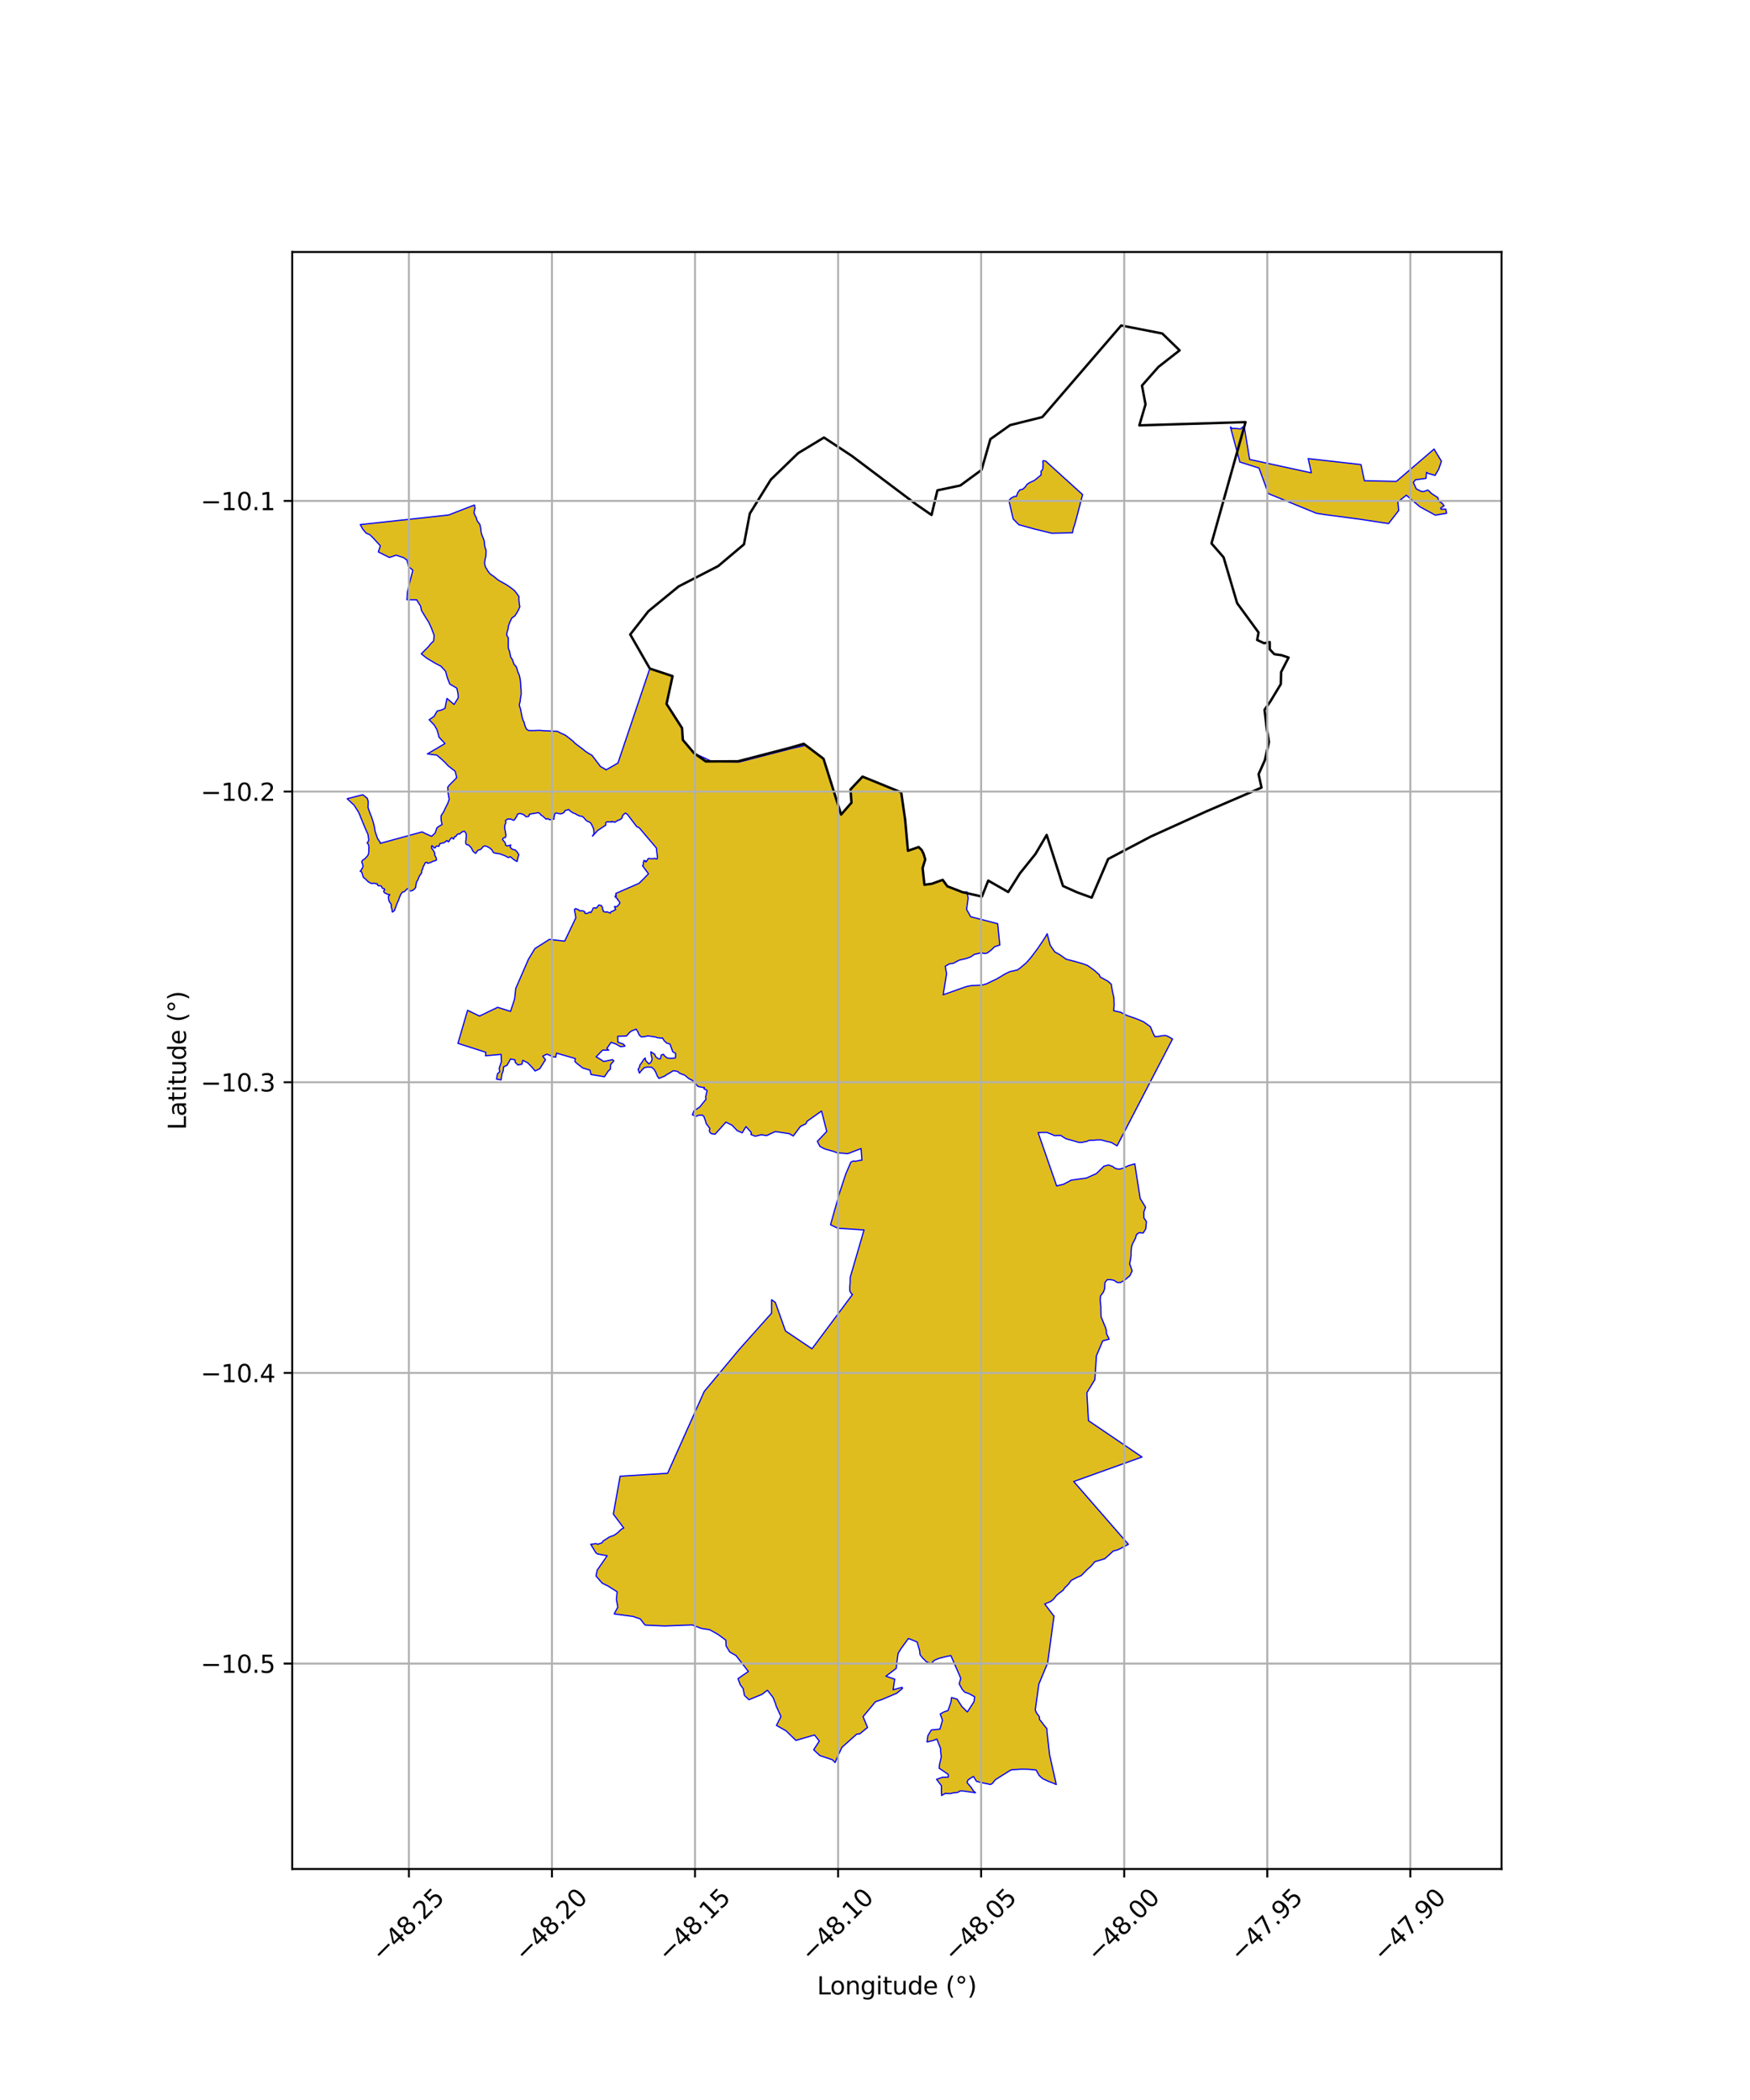 <?xml version="1.0" encoding="utf-8" standalone="no"?>
<!DOCTYPE svg PUBLIC "-//W3C//DTD SVG 1.1//EN"
  "http://www.w3.org/Graphics/SVG/1.1/DTD/svg11.dtd">
<svg xmlns:xlink="http://www.w3.org/1999/xlink" width="720pt" height="864pt" viewBox="0 0 720 864" xmlns="http://www.w3.org/2000/svg" version="1.1">
 <defs>
  <style type="text/css">*{stroke-linejoin: round; stroke-linecap: butt}</style>
 </defs>
 <g id="figure_1">
  <g id="patch_1">
   <path d="M 0 864 
L 720 864 
L 720 0 
L 0 0 
z
" style="fill: #ffffff"/>
  </g>
  <g id="axes_1">
   <g id="patch_2">
    <path d="M 120.221 768.96 
L 617.779 768.96 
L 617.779 103.68 
L 120.221 103.68 
z
" style="fill: #ffffff"/>
   </g>
   <g id="PatchCollection_1">
    <path d="M 399.474 393.662 
L 397.538 394.363 
L 394.677 395.03 
L 392.166 396.365 
L 390.613 396.526 
L 388.913 397.569 
L 389.446 400.645 
L 388.05 409.284 
L 396.393 406.314 
L 397.798 405.856 
L 399.675 405.492 
L 403.961 405.308 
L 405.835 404.789 
L 410.187 402.709 
L 413.57 400.683 
L 415.47 399.751 
L 418.617 399.064 
L 419.687 398.282 
L 422.247 396.134 
L 424.241 393.838 
L 427.02 390.126 
L 429.049 387.116 
L 430.164 385.377 
L 430.843 384.153 
L 432.07 388.879 
L 433.963 391.642 
L 435.839 392.667 
L 438.693 394.657 
L 442.367 395.596 
L 445.418 396.471 
L 447.431 397.217 
L 450.215 399.206 
L 452.238 400.995 
L 452.662 401.964 
L 455.79 403.672 
L 457.205 404.944 
L 457.645 407.651 
L 458.294 410.565 
L 458.392 413.622 
L 458.205 415.848 
L 460.977 416.448 
L 463.687 417.813 
L 467.225 419.03 
L 470.35 420.322 
L 473.274 422.379 
L 474.476 425.218 
L 475.18 426.532 
L 476.838 426.377 
L 477.804 426.16 
L 479.463 426.005 
L 480.712 426.48 
L 482.409 427.481 
L 459.59 471.444 
L 458.414 470.737 
L 457.253 470.061 
L 454.938 469.515 
L 453.07 468.988 
L 451.114 469.006 
L 449.984 469.135 
L 449.206 469.142 
L 447.981 469.201 
L 447.159 469.612 
L 446.03 469.812 
L 445.207 470.033 
L 443.792 469.999 
L 441.446 469.304 
L 438.551 468.502 
L 437.306 467.744 
L 436.476 467.16 
L 434.826 467.175 
L 433.884 467.243 
L 432.759 466.721 
L 430.689 465.911 
L 428.862 465.928 
L 427.113 465.992 
L 434.731 487.927 
L 437.702 487.186 
L 440.752 485.529 
L 446.981 484.675 
L 451.102 482.831 
L 454.21 479.79 
L 456.115 479.294 
L 457.754 479.914 
L 458.825 480.698 
L 460.407 481.049 
L 461.983 480.637 
L 464.342 479.577 
L 466.872 478.825 
L 469.107 493.101 
L 471.314 496.688 
L 470.62 498.637 
L 470.643 501.047 
L 471.668 502.623 
L 471.38 505.606 
L 470.323 507.328 
L 468.681 507.154 
L 467.61 507.898 
L 467.12 509.488 
L 465.942 511.783 
L 465.574 512.928 
L 465.342 515.15 
L 465.354 516.354 
L 465.237 517.434 
L 465.058 518.513 
L 464.756 519.975 
L 465.274 521.302 
L 465.794 522.946 
L 464.803 524.921 
L 462.792 526.629 
L 461.034 527.661 
L 459.709 527.673 
L 458.248 526.736 
L 456.857 526.495 
L 455.532 526.508 
L 454.596 527.658 
L 454.546 529.054 
L 454.431 530.324 
L 454.001 531.533 
L 453.502 532.235 
L 452.755 533.257 
L 452.644 534.97 
L 452.922 537.631 
L 452.948 540.485 
L 453.041 541.859 
L 453.715 543.455 
L 454.283 544.879 
L 454.779 546.024 
L 455.209 547.483 
L 455.219 548.598 
L 455.574 549.396 
L 456.329 550.977 
L 453.695 551.665 
L 451.098 557.827 
L 450.469 567.582 
L 447.168 573.018 
L 447.829 584.508 
L 469.853 599.455 
L 441.761 609.547 
L 464.247 635.374 
L 461.334 636.927 
L 459.766 637.692 
L 458.028 638.125 
L 456.138 639.892 
L 454.493 641.324 
L 452.509 641.926 
L 450.441 642.529 
L 448.965 644.292 
L 447.238 645.807 
L 444.856 648.245 
L 443.039 649.012 
L 440.647 650.284 
L 439.911 651.374 
L 439.09 652.298 
L 438.022 653.308 
L 437.45 654.229 
L 435.885 655.41 
L 434.651 656.422 
L 433.422 658.016 
L 432.187 658.944 
L 429.843 659.931 
L 433.469 664.741 
L 433.661 664.819 
L 431.028 684.197 
L 427.402 692.925 
L 425.943 703.52 
L 426.452 704.764 
L 427.125 705.631 
L 427.645 706.398 
L 427.654 707.374 
L 428.534 708.446 
L 429.675 709.977 
L 430.71 711.201 
L 430.776 712.743 
L 430.952 714.195 
L 431.843 722.034 
L 434.586 734.201 
L 433.058 733.53 
L 431.244 732.84 
L 428.963 731.767 
L 427.521 730.45 
L 426.271 728.223 
L 422.895 727.907 
L 419.933 727.888 
L 416.227 728.135 
L 415.453 728.492 
L 409.521 732.222 
L 408.235 733.804 
L 407.545 734.188 
L 404.127 733.494 
L 401.746 732.872 
L 401.308 732.172 
L 400.541 730.896 
L 399.586 731.421 
L 398.287 732.296 
L 397.852 733.357 
L 399.54 735.345 
L 400.409 736.719 
L 401.363 737.601 
L 396.237 736.854 
L 394.961 736.851 
L 394.039 737.455 
L 392.266 737.624 
L 391.004 737.94 
L 388.879 737.868 
L 387.4 738.72 
L 387.308 737.186 
L 387.328 734.675 
L 385.327 732.071 
L 387.732 731.212 
L 390.149 731.153 
L 390.137 730.03 
L 386.374 727.487 
L 386.57 725.902 
L 387.269 722.833 
L 386.962 720.214 
L 387.014 719.477 
L 385.45 715.488 
L 383.869 716.123 
L 381.396 716.713 
L 381.749 714.129 
L 383.161 711.757 
L 386.726 711.411 
L 387.765 707.742 
L 386.839 705.168 
L 388.524 704.273 
L 390.05 703.755 
L 391.212 700.423 
L 391.505 698.404 
L 393.781 699.091 
L 395.717 702.09 
L 398 704.362 
L 400.707 700.159 
L 401.019 698.109 
L 398.626 696.792 
L 396.892 696.195 
L 395.847 694.998 
L 394.633 692.776 
L 395.301 690.515 
L 391.231 681.155 
L 389.224 681.569 
L 386.292 682.302 
L 384.439 683.083 
L 382.952 684.598 
L 381.086 683.621 
L 379.535 682.083 
L 378.539 680.784 
L 378.347 679.044 
L 377.326 675.56 
L 373.745 674.113 
L 370.678 678.338 
L 369.493 680.277 
L 368.897 684.719 
L 368.753 686.398 
L 364.492 689.622 
L 368.094 690.856 
L 367.457 695.225 
L 371.175 694.207 
L 371.276 694.698 
L 368.946 696.651 
L 362.726 699.29 
L 360.197 700.13 
L 355.081 706.283 
L 356.943 710.736 
L 353.72 713.356 
L 352.486 713.472 
L 346.417 718.877 
L 344.733 722.412 
L 343.589 725.163 
L 342.504 724.025 
L 337.33 722.298 
L 334.769 719.912 
L 337.085 716.336 
L 335.119 713.818 
L 327.465 716.046 
L 323.42 712.127 
L 319.446 709.876 
L 321.318 706.213 
L 319.298 701.838 
L 319.113 701.003 
L 318.03 698.353 
L 315.734 695.408 
L 313.535 697.09 
L 308.135 699.32 
L 306.298 697.562 
L 305.73 694.686 
L 304.594 693.191 
L 303.633 690.638 
L 307.915 687.692 
L 302.782 681.112 
L 300.284 679.723 
L 298.732 677.193 
L 298.642 674.81 
L 295.332 672.39 
L 291.951 670.51 
L 288.637 670.004 
L 284.761 668.542 
L 273.458 668.97 
L 265.5 668.616 
L 265.055 668.185 
L 263.399 666.046 
L 260.366 665.036 
L 252.675 664.017 
L 254.187 661.233 
L 253.61 658.092 
L 253.911 654.903 
L 250.048 652.468 
L 247.797 651.393 
L 245.206 648.409 
L 245.724 645.98 
L 249.811 640.083 
L 245.927 639.363 
L 245.217 638.947 
L 243.064 635.378 
L 245.142 635.087 
L 246.04 635.329 
L 247.727 634.714 
L 248.118 634.01 
L 249.356 633.249 
L 250.741 632.337 
L 252.626 631.67 
L 253.962 630.759 
L 255.658 629.143 
L 256.641 628.68 
L 252.351 622.931 
L 255.137 607.371 
L 258.002 607.189 
L 274.67 606.159 
L 276.278 602.563 
L 289.725 572.511 
L 304.254 555.058 
L 317.462 540.253 
L 317.468 534.744 
L 318.979 535.83 
L 323.174 547.599 
L 323.231 547.636 
L 334.075 554.941 
L 347.744 536.611 
L 350.745 532.587 
L 350.379 532.36 
L 349.627 531.156 
L 349.611 529.386 
L 349.782 527.801 
L 349.773 526.869 
L 349.814 525.502 
L 355.482 506.043 
L 344.649 505.319 
L 341.703 503.907 
L 345.404 490.797 
L 347.953 483.067 
L 349.633 479.141 
L 350.149 478.051 
L 351.226 477.649 
L 351.971 477.767 
L 352.961 477.562 
L 353.756 477.377 
L 354.636 477.329 
L 354.254 472.552 
L 348.834 474.646 
L 344.456 474.315 
L 342.919 473.713 
L 339.958 472.902 
L 338.811 472.465 
L 337.319 471.618 
L 336.291 469.579 
L 340.143 465.53 
L 338.012 457.11 
L 333.187 460.522 
L 332.08 461.294 
L 331.542 462.371 
L 329.319 463.445 
L 326.379 467.364 
L 324.71 466.43 
L 318.987 465.556 
L 315.403 467.201 
L 313.198 466.868 
L 310.726 467.473 
L 308.989 466.764 
L 309.116 465.962 
L 306.923 463.512 
L 305.347 466.078 
L 303.292 465.156 
L 301.232 462.982 
L 298.674 461.675 
L 294.213 466.641 
L 292.813 466.467 
L 292.193 466.06 
L 291.815 465.155 
L 292.054 464.285 
L 291.431 463.465 
L 290.516 462.235 
L 290.344 461.452 
L 289.881 460.134 
L 289.628 459.393 
L 288.924 458.78 
L 287.322 458.877 
L 286.545 459.297 
L 285.845 459.097 
L 284.869 458.663 
L 285.503 457.029 
L 287.845 455.502 
L 290.455 452.282 
L 290.309 451.275 
L 290.487 450.538 
L 290.923 448.63 
L 289.635 447.954 
L 289.818 447.46 
L 289.066 447.386 
L 287.214 447.013 
L 286.564 446.324 
L 284.609 444.328 
L 283.514 443.848 
L 281.731 442.365 
L 280.529 441.937 
L 279.385 441.425 
L 279.065 440.974 
L 278.048 440.626 
L 276.916 440.543 
L 275.886 441.243 
L 274.644 441.932 
L 273.416 442.761 
L 272.022 443.319 
L 271.112 443.695 
L 270.438 442.709 
L 269.799 441.151 
L 269.187 440.06 
L 268.12 439.096 
L 266.404 438.999 
L 265.146 439.238 
L 263.983 440.374 
L 263.076 441.522 
L 262.526 439.929 
L 263.105 439.055 
L 263.212 438.297 
L 264.36 436.693 
L 264.853 435.798 
L 265.464 435.298 
L 265.631 436.288 
L 266.402 437.177 
L 266.947 437.7 
L 267.616 437.243 
L 267.897 436.918 
L 268.321 435.682 
L 267.968 434.421 
L 267.778 432.749 
L 269.323 433.74 
L 269.777 434.773 
L 270.866 435.616 
L 271.705 435.638 
L 272.091 434.047 
L 272.945 433.755 
L 273.441 434.474 
L 274.574 435.31 
L 276.185 435.443 
L 277.837 435.259 
L 277.996 434.474 
L 277.952 433.375 
L 276.777 432.698 
L 275.676 429.581 
L 274.27 429.147 
L 273.247 428.158 
L 272.554 427.028 
L 271.931 427.112 
L 270.51 426.942 
L 269.699 426.664 
L 266.519 426.184 
L 265.182 426.526 
L 263.869 426.628 
L 262.984 425.803 
L 262.354 424.383 
L 261.739 423.43 
L 259.914 424.124 
L 259.105 424.701 
L 258.254 425.687 
L 257.642 426.283 
L 256.489 426.29 
L 254.146 426.371 
L 254.219 428.762 
L 256.509 429.582 
L 257.141 430.4 
L 255.349 430.655 
L 253.429 429.569 
L 251.415 428.838 
L 249.679 431.361 
L 250.431 432.075 
L 247.923 432.063 
L 245.271 434.777 
L 248.415 436.73 
L 251.997 435.961 
L 252.539 436.477 
L 251.24 438.024 
L 251.09 439.957 
L 250.332 440.566 
L 248.669 443.019 
L 246.769 442.67 
L 243.161 442.097 
L 242.721 440.295 
L 239.75 439.408 
L 237.202 437.405 
L 236.521 436.717 
L 236.698 435.528 
L 228.965 433.286 
L 228.637 434.944 
L 227.593 434.798 
L 226.381 434.268 
L 224.996 433.708 
L 223.298 434.54 
L 224.43 436.006 
L 223.471 437.478 
L 222.089 439.699 
L 220.164 440.63 
L 218.935 439.172 
L 217.162 437.317 
L 215.071 436.216 
L 214.758 437.827 
L 213.099 438.167 
L 211.988 437.092 
L 211.875 436.05 
L 210.06 435.704 
L 208.596 438.308 
L 207.233 438.905 
L 207.043 440.491 
L 206.472 442.092 
L 206.159 444.294 
L 204.267 443.978 
L 204.717 441.672 
L 205.572 441.045 
L 205.396 439.464 
L 206.294 436.75 
L 206.173 433.794 
L 199.757 434.377 
L 199.849 432.927 
L 188.406 429.262 
L 192.379 415.667 
L 197.286 418.04 
L 204.74 414.444 
L 210.046 416.11 
L 211.733 410.979 
L 212.187 406.683 
L 217.433 394.63 
L 220.079 390.272 
L 226.052 386.493 
L 232.336 387.216 
L 236.914 377.599 
L 236.338 374.166 
L 236.744 373.897 
L 236.971 373.821 
L 237.19 374.011 
L 237.547 374.173 
L 237.916 374.181 
L 238.098 374.423 
L 238.584 374.793 
L 239.058 374.695 
L 239.51 374.738 
L 239.93 374.774 
L 240.256 374.945 
L 240.577 375.114 
L 240.587 375.232 
L 240.626 375.743 
L 241.127 375.776 
L 241.642 375.803 
L 242.088 375.517 
L 242.372 375.354 
L 242.735 375.267 
L 243.052 375.5 
L 243.292 375.147 
L 243.508 374.751 
L 243.778 374.334 
L 243.89 373.901 
L 244.064 373.619 
L 244.402 373.502 
L 244.735 373.455 
L 245.08 373.675 
L 245.56 373.419 
L 245.837 373.043 
L 246.072 372.757 
L 246.243 372.484 
L 246.469 372.338 
L 246.648 372.4 
L 247.023 372.547 
L 247.32 372.486 
L 247.452 372.627 
L 247.676 373.035 
L 247.888 373.369 
L 247.856 373.779 
L 248.034 374.224 
L 248.195 374.567 
L 248.141 374.849 
L 248.429 375.047 
L 248.913 375.22 
L 249.295 375.243 
L 249.715 375.124 
L 249.951 375.198 
L 250.272 375.384 
L 250.704 375.509 
L 251.13 375.691 
L 251.325 375.178 
L 251.481 375.03 
L 251.951 374.972 
L 252.357 374.739 
L 252.731 374.503 
L 253.33 374.221 
L 253.082 373.738 
L 253.079 373.255 
L 252.76 373.111 
L 252.813 373.018 
L 253.1 372.998 
L 253.535 373.063 
L 253.939 372.96 
L 254.264 372.53 
L 254.492 372.307 
L 254.76 371.935 
L 255.024 371.485 
L 254.996 371.238 
L 254.638 370.797 
L 254.338 370.403 
L 254.093 370.146 
L 254.149 369.889 
L 253.83 369.64 
L 253.471 369.382 
L 253.247 369.072 
L 252.992 368.786 
L 252.994 368.778 
L 253.62 368.71 
L 253.284 368.18 
L 253.493 367.911 
L 253.38 367.577 
L 262.936 363.411 
L 264.648 361.719 
L 266.808 359.5 
L 264.335 356.152 
L 264.454 356.102 
L 264.563 356.056 
L 264.662 355.635 
L 264.69 355.177 
L 264.702 354.726 
L 264.898 354.379 
L 264.869 354.01 
L 264.947 353.992 
L 265.363 354.29 
L 265.559 354.163 
L 265.658 354.21 
L 265.667 354.654 
L 265.94 354.416 
L 266.204 354.028 
L 266.465 353.665 
L 266.631 353.25 
L 267.001 353.194 
L 267.479 353.26 
L 267.98 353.248 
L 268.428 353.277 
L 268.871 353.295 
L 269.308 353.124 
L 269.551 353.158 
L 269.989 353.449 
L 270.302 353.406 
L 270.404 353.125 
L 270.514 352.876 
L 270.488 352.67 
L 270.268 350.914 
L 270.179 350.037 
L 270.062 348.903 
L 262.937 340.509 
L 262.005 340.155 
L 258.138 335.066 
L 257.34 334.521 
L 257.148 334.66 
L 256.964 334.81 
L 256.612 335.053 
L 256.387 335.363 
L 256.161 335.608 
L 255.956 336.034 
L 255.966 336.4 
L 255.712 336.75 
L 255.373 337.036 
L 255.103 337.122 
L 254.976 337.302 
L 254.878 337.357 
L 254.566 337.446 
L 254.349 337.401 
L 254.095 337.589 
L 253.712 337.833 
L 253.326 338.082 
L 252.942 338.336 
L 252.543 338.126 
L 252.213 338.209 
L 251.901 337.95 
L 251.671 337.998 
L 251.641 338.151 
L 251.489 338.265 
L 251.217 338.118 
L 250.83 338.153 
L 250.417 338.202 
L 249.978 338.092 
L 249.475 338.228 
L 249.243 338.508 
L 249.222 338.99 
L 249.237 339.479 
L 245.928 341.684 
L 243.822 343.962 
L 243.751 344.002 
L 244.352 343.057 
L 244.351 342.17 
L 244.271 341.248 
L 243.969 340.394 
L 243.561 339.552 
L 243.135 338.726 
L 242.457 338.182 
L 241.668 337.915 
L 240.926 337.323 
L 240.384 336.589 
L 239.684 335.967 
L 238.943 335.793 
L 238.037 335.562 
L 237.277 335.142 
L 236.539 334.733 
L 235.784 334.48 
L 235.064 333.991 
L 234.475 333.587 
L 233.996 333.045 
L 232.892 333.394 
L 232.424 333.519 
L 232.113 334.235 
L 231.418 334.64 
L 230.576 334.882 
L 229.607 334.666 
L 228.745 334.463 
L 228.156 334.952 
L 228.154 335.359 
L 227.955 335.993 
L 227.933 336.99 
L 226.996 337.118 
L 226.159 337.273 
L 225.366 336.805 
L 224.695 337.028 
L 223.943 336.362 
L 223.258 335.746 
L 222.471 335.234 
L 222.148 334.711 
L 221.489 334.376 
L 217.876 334.972 
L 217.75 335.384 
L 217.476 335.915 
L 216.402 336.041 
L 215.818 335.446 
L 214.999 334.977 
L 213.953 334.694 
L 212.986 334.927 
L 212.542 335.952 
L 212.046 336.689 
L 211.528 337.454 
L 211.049 337.421 
L 210.239 337.003 
L 208.881 336.944 
L 207.976 337.623 
L 208.137 338.414 
L 207.707 339.54 
L 207.616 340.681 
L 207.841 341.724 
L 208.011 342.783 
L 208.172 343.544 
L 207.983 344.507 
L 207.078 344.763 
L 206.753 345.409 
L 207.791 346.663 
L 208.078 347.759 
L 208.78 348.073 
L 210.138 347.623 
L 209.885 348.607 
L 210.768 349.398 
L 211.757 349.647 
L 211.966 349.704 
L 212.82 350.573 
L 213.466 351.658 
L 213.006 353.079 
L 212.752 354.439 
L 211.855 353.996 
L 210.827 353.19 
L 209.989 352.471 
L 209.139 352.83 
L 207.954 352.177 
L 206.791 351.718 
L 205.406 351.243 
L 204.059 351.078 
L 203.039 350.801 
L 202.24 349.489 
L 201.374 348.81 
L 200.495 348.326 
L 199.47 348.013 
L 198.773 348.316 
L 198.31 348.908 
L 197.652 349.561 
L 196.842 349.696 
L 196.17 350.368 
L 195.772 351.08 
L 195.304 350.834 
L 194.636 350.267 
L 194.281 349.576 
L 193.847 348.76 
L 193.201 348.074 
L 192.727 347.656 
L 191.977 347.502 
L 191.617 347.038 
L 191.613 346.157 
L 191.734 345.291 
L 191.798 344.394 
L 191.878 343.558 
L 191.642 342.725 
L 191.049 341.952 
L 190.247 342.195 
L 189.661 342.614 
L 189.058 343.176 
L 188.561 343.061 
L 187.985 343.427 
L 187.61 344.106 
L 187.006 344.245 
L 186.615 345.248 
L 185.924 344.646 
L 185.614 344.816 
L 185.125 345.463 
L 184.683 346.2 
L 184.466 346.376 
L 183.895 345.803 
L 183.297 346.301 
L 182.684 346.727 
L 181.876 346.909 
L 180.998 347.098 
L 180.676 347.886 
L 180.624 348.196 
L 179.794 348.075 
L 179.274 348.336 
L 179.046 348.846 
L 178.556 348.849 
L 178.155 348.279 
L 177.681 347.944 
L 177.545 348.314 
L 177.561 348.992 
L 177.94 349.419 
L 178.347 349.992 
L 178.583 350.453 
L 178.894 351.035 
L 178.763 351.499 
L 178.879 351.796 
L 179.156 352.339 
L 179.472 353.021 
L 179.601 353.774 
L 179.149 354.114 
L 178.655 354.2 
L 178 354.412 
L 177.355 354.775 
L 176.64 355.001 
L 175.983 355.222 
L 175.632 354.748 
L 174.966 354.951 
L 174.798 355.2 
L 174.486 356.009 
L 174.073 356.605 
L 174.037 356.968 
L 173.881 357.641 
L 173.545 357.967 
L 173.494 358.966 
L 173.137 359.646 
L 172.932 359.878 
L 172.53 360.49 
L 172.192 361.283 
L 171.938 362.013 
L 171.669 362.407 
L 171.495 362.574 
L 171.326 363.081 
L 171.285 363.118 
L 171.213 363.772 
L 171.069 364.388 
L 171.056 364.856 
L 170.874 365.358 
L 170.451 365.797 
L 169.981 366.219 
L 169.341 366.494 
L 168.896 366.566 
L 168.381 366.379 
L 168.16 366.07 
L 168.062 365.673 
L 167.652 365.6 
L 167.256 366.008 
L 166.734 366.466 
L 166.392 366.838 
L 165.939 366.971 
L 165.613 367.035 
L 164.95 367.872 
L 164.591 368.66 
L 164.278 369.441 
L 164.044 370.152 
L 163.72 370.94 
L 163.572 371.2 
L 163.443 371.546 
L 163.248 371.905 
L 162.977 372.761 
L 162.692 373.496 
L 162.413 374.204 
L 162.312 374.579 
L 161.853 374.978 
L 161.53 375.222 
L 161.393 375.2 
L 161.322 374.624 
L 161.302 374.217 
L 161.016 373.432 
L 160.971 372.745 
L 160.916 371.964 
L 160.542 371.484 
L 160.01 370.607 
L 159.943 370.027 
L 159.828 369.486 
L 159.843 368.731 
L 160.212 368.394 
L 160.342 368.059 
L 159.636 367.984 
L 159.055 367.742 
L 158.486 367.46 
L 158.091 367.244 
L 157.83 366.557 
L 158.306 366.102 
L 158.063 365.594 
L 157.537 365.567 
L 157.206 365.252 
L 156.949 364.615 
L 156.44 364.417 
L 155.613 364.439 
L 155.344 364.1 
L 155.169 363.547 
L 154.629 363.652 
L 154.509 363.527 
L 153.871 363.351 
L 153.179 363.519 
L 152.363 363.293 
L 151.472 362.759 
L 150.861 362.129 
L 150.321 361.581 
L 149.773 361.217 
L 149.319 360.567 
L 149.194 359.863 
L 148.917 359.197 
L 148.701 358.607 
L 148.16 358.442 
L 148.764 357.824 
L 148.891 357.331 
L 149.142 357.121 
L 149.328 356.602 
L 149.329 356.244 
L 149.204 355.49 
L 148.834 354.742 
L 149.082 354.011 
L 149.828 353.494 
L 150.338 353.123 
L 150.707 352.659 
L 151.161 352.219 
L 151.485 351.659 
L 151.673 351.002 
L 151.708 350.576 
L 151.754 349.955 
L 151.72 349.128 
L 151.812 348.516 
L 151.663 347.952 
L 151.583 347.396 
L 151.342 347.111 
L 151.034 346.817 
L 151.409 346.337 
L 151.629 345.882 
L 151.72 345.628 
L 151.43 343.42 
L 149.969 340.077 
L 148.59 336.724 
L 148.125 335.539 
L 147.54 334.183 
L 145.73 331.326 
L 142.837 328.617 
L 149.285 326.968 
L 151.069 328.421 
L 151.484 329.67 
L 151.419 332.275 
L 152.303 334.775 
L 152.841 336.071 
L 153.539 338.197 
L 154.045 340.293 
L 154.336 342.093 
L 155.338 344.972 
L 156.35 346.506 
L 156.424 346.978 
L 173.682 342.266 
L 175.283 343.08 
L 177.573 344.095 
L 179.026 342.741 
L 179.734 340.63 
L 180.469 340.05 
L 181.893 339.222 
L 181.491 337.47 
L 181.493 335.574 
L 182.517 334.034 
L 183.42 332.075 
L 184.235 330.498 
L 184.809 328.884 
L 184.338 326.146 
L 184.192 323.926 
L 184.767 323.126 
L 187.908 319.946 
L 187.283 317.331 
L 184.468 315.16 
L 183.112 313.707 
L 181.779 312.444 
L 179.729 310.695 
L 175.823 310.197 
L 183.084 305.923 
L 180.583 303.25 
L 180.368 302.243 
L 179.74 300.117 
L 178.706 298.341 
L 176.566 296.11 
L 178.607 294.739 
L 179.861 292.534 
L 181.818 292.056 
L 183.13 291.351 
L 183.335 290.069 
L 183.904 287.36 
L 186.821 289.839 
L 188.529 287.085 
L 188.428 285.381 
L 187.958 283.143 
L 185.072 281.455 
L 184.07 278.908 
L 183.306 276.138 
L 181.396 274.092 
L 179.081 272.893 
L 175.562 270.785 
L 173.329 269.011 
L 176.024 266.309 
L 177.424 264.632 
L 178.384 263.767 
L 178.622 261.465 
L 177.456 258.319 
L 176.403 256.019 
L 175.253 254.229 
L 173.401 251.14 
L 173.051 249.384 
L 171.406 246.776 
L 167.422 246.742 
L 167.621 243.527 
L 167.999 241.934 
L 169.85 234.6 
L 168.1 233.12 
L 167.416 230.408 
L 165.976 229.408 
L 162.984 228.419 
L 160.224 229.361 
L 155.652 227.082 
L 156.486 224.574 
L 153.533 221.335 
L 152.159 219.994 
L 150.673 219.369 
L 149.325 217.808 
L 148.226 215.837 
L 184.559 211.888 
L 195.183 207.769 
L 195.351 208.652 
L 195.473 209.153 
L 195.213 209.715 
L 195.102 210.454 
L 195.019 211.045 
L 195.618 212.486 
L 195.944 212.837 
L 196.158 213.838 
L 196.517 214.558 
L 197.407 215.73 
L 197.772 217.203 
L 197.899 218.352 
L 197.964 219.03 
L 198.386 220.443 
L 198.775 221.295 
L 199.232 222.641 
L 199.331 223.909 
L 199.516 224.999 
L 199.999 226.529 
L 199.955 228.241 
L 199.787 229.275 
L 199.532 230.31 
L 199.369 231.816 
L 199.736 233.283 
L 200.778 235.015 
L 201.639 236.129 
L 203.055 237.09 
L 204.651 238.404 
L 205.625 239.045 
L 207.541 240.091 
L 208.75 240.818 
L 210.261 241.884 
L 211.708 243.023 
L 212.895 244.547 
L 213.519 245.486 
L 213.501 246.843 
L 213.674 248.554 
L 213.892 249.603 
L 213.414 250.728 
L 212.894 251.735 
L 211.893 253.313 
L 210.536 254.345 
L 209.731 256.038 
L 209.198 257.534 
L 209.014 258.83 
L 208.634 260.049 
L 208.489 261.385 
L 209.123 262.438 
L 209.131 263.683 
L 209.105 265.174 
L 209.113 266.155 
L 209.237 267.017 
L 209.596 267.838 
L 209.92 269.326 
L 210.084 270.226 
L 210.875 271.514 
L 211.156 272.375 
L 211.555 273.431 
L 212.342 274.208 
L 212.702 275.186 
L 213.066 276.504 
L 213.622 277.676 
L 213.946 279.046 
L 214.153 280.496 
L 214.291 282.966 
L 214.384 283.769 
L 214.439 285.613 
L 214.141 287.263 
L 213.997 288.637 
L 213.619 290.092 
L 214.18 291.813 
L 214.466 293.341 
L 214.752 294.79 
L 215.194 296.355 
L 215.63 297.136 
L 215.878 298.257 
L 216.556 299.938 
L 217.458 300.558 
L 219.137 300.583 
L 220.58 300.531 
L 221.867 300.48 
L 224.015 300.658 
L 225.888 300.72 
L 227.528 300.823 
L 229.245 300.848 
L 230.539 301.543 
L 232.654 302.505 
L 235.876 305.027 
L 236.388 305.65 
L 238.032 306.902 
L 239.532 308.031 
L 241.032 309.231 
L 242.602 310.216 
L 243.54 310.739 
L 247.07 315.377 
L 249.253 316.609 
L 249.332 316.773 
L 254.243 313.928 
L 267.343 275.066 
L 276.707 278.178 
L 274.234 289.607 
L 280.616 299.554 
L 280.936 304.408 
L 285.566 309.881 
L 292.967 313.319 
L 304.169 313.515 
L 325.657 307.968 
L 331.633 306.608 
L 338.821 312.181 
L 340.781 318.386 
L 346.064 335.131 
L 350.323 330.238 
L 349.92 324.799 
L 354.87 319.519 
L 370.78 326.004 
L 372.396 337.196 
L 373.563 350.042 
L 377.965 348.497 
L 379.231 349.758 
L 379.972 351.267 
L 380.679 353.594 
L 379.585 357.132 
L 380.341 364.005 
L 383.378 363.608 
L 387.857 362.003 
L 389.76 364.645 
L 395.975 367.056 
L 397.843 366.972 
L 398.32 369.482 
L 397.688 374.142 
L 399.361 377.164 
L 410.463 380.034 
L 411.353 388.807 
L 409.196 389.521 
L 407.849 390.851 
L 406.112 392.136 
L 405.045 392.293 
L 403.683 392.012 
L 400.824 392.673 
L 399.474 393.662 
" clip-path="url(#p0912825378)" style="fill: #e0bd1f; stroke: #0000ff; stroke-width: 0.5"/>
    <path d="M 429.023 189.512 
L 430.173 189.686 
L 445.41 203.493 
L 443.195 212.028 
L 442.162 215.816 
L 441.616 217.368 
L 441.255 219.209 
L 432.733 219.394 
L 425.651 217.672 
L 419.166 215.867 
L 416.851 213.51 
L 415.078 205.897 
L 415.958 204.982 
L 416.801 204.516 
L 417.201 204.287 
L 418.159 204.225 
L 418.784 202.584 
L 419.634 201.523 
L 420.737 201.321 
L 421.765 200.402 
L 422.5 199.328 
L 423.529 198.613 
L 425.58 197.646 
L 426.854 196.632 
L 427.967 195.712 
L 428.323 195.432 
L 428.355 194.688 
L 428.309 193.876 
L 428.878 193.348 
L 429.065 192.567 
L 429.148 190.921 
L 429.023 189.512 
" clip-path="url(#p0912825378)" style="fill: #e0bd1f; stroke: #0000ff; stroke-width: 0.5"/>
    <path d="M 506.31 175.66 
L 507.02 176.31 
L 508.013 176.244 
L 508.934 176.323 
L 510.453 176.465 
L 511.261 175.702 
L 511.998 176.101 
L 514.135 189.028 
L 539.521 194.539 
L 538.244 188.686 
L 559.949 191.142 
L 561.346 197.768 
L 574.415 198.071 
L 574.662 197.936 
L 590.018 184.758 
L 593.04 189.769 
L 591.936 193.003 
L 590.42 195.589 
L 587.646 194.795 
L 586.904 194.335 
L 586.702 196.817 
L 582.341 197.396 
L 581.509 198.486 
L 582.679 201.14 
L 584.598 202.104 
L 585.706 202.255 
L 587.493 201.606 
L 588.897 202.994 
L 591.569 204.73 
L 591.964 206.263 
L 593.274 206.985 
L 594.157 208.118 
L 592.746 209.021 
L 592.908 209.511 
L 594.836 209.475 
L 595.163 211.183 
L 590.534 211.959 
L 584.182 208.496 
L 578.596 203.747 
L 575.145 206.496 
L 575.45 210.057 
L 571.279 215.422 
L 559.515 213.627 
L 545.048 211.723 
L 541.607 211.176 
L 521.825 203.078 
L 518.001 192.568 
L 515.112 191.662 
L 510.11 190.09 
L 506.229 175.672 
L 506.31 175.66 
" clip-path="url(#p0912825378)" style="fill: #e0bd1f; stroke: #0000ff; stroke-width: 0.5"/>
   </g>
   <g id="PatchCollection_2">
    <path d="M 267.343 275.066 
L 259.295 261.043 
L 266.752 251.491 
L 279.229 241.263 
L 295.492 232.898 
L 306.095 223.951 
L 308.497 211.281 
L 317.17 197.292 
L 328.382 186.441 
L 339.005 180.023 
L 350.378 187.51 
L 363.659 197.509 
L 376.94 207.507 
L 383.261 211.877 
L 385.683 201.737 
L 395.088 199.755 
L 403.825 193.352 
L 407.48 180.671 
L 415.594 174.906 
L 428.755 171.624 
L 429.378 170.986 
L 461.29 133.92 
L 478.189 137.21 
L 485.324 144.15 
L 476.641 150.934 
L 469.843 158.635 
L 471.294 166.369 
L 468.755 175.013 
L 512.444 173.675 
L 498.44 223.573 
L 503.421 229.295 
L 508.991 248.157 
L 517.8 260.22 
L 517.233 263.303 
L 520.104 264.641 
L 522.404 264.172 
L 522.422 267.166 
L 524.301 269.152 
L 527.198 269.558 
L 530.149 270.526 
L 527.091 276.513 
L 526.962 281.45 
L 522.667 288.581 
L 520.259 292.04 
L 521.124 299.382 
L 522.085 305.272 
L 520.384 312.792 
L 517.821 318.547 
L 519.022 324.042 
L 496.353 333.818 
L 473.526 344.154 
L 455.936 353.41 
L 449.146 369.309 
L 443.133 367.124 
L 437.34 364.523 
L 430.631 343.528 
L 426.027 351.343 
L 419.623 359.331 
L 414.811 366.997 
L 406.593 362.305 
L 403.983 368.877 
L 395.975 367.056 
L 389.76 364.645 
L 387.857 362.003 
L 383.378 363.608 
L 380.341 364.005 
L 379.585 357.132 
L 380.679 353.594 
L 379.972 351.267 
L 379.231 349.758 
L 377.965 348.497 
L 373.563 350.042 
L 372.396 337.197 
L 370.78 326.003 
L 354.87 319.519 
L 349.92 324.799 
L 350.323 330.238 
L 346.064 335.131 
L 340.781 318.386 
L 338.821 312.181 
L 330.693 306.023 
L 325.052 307.654 
L 303.612 313.221 
L 290.364 313.273 
L 285.566 309.881 
L 280.936 304.408 
L 280.616 299.554 
L 274.234 289.607 
L 276.707 278.178 
L 267.343 275.066 
" clip-path="url(#p0912825378)" style="fill: none; stroke: #000000"/>
   </g>
   <g id="matplotlib.axis_1">
    <g id="xtick_1">
     <g id="line2d_1">
      <path d="M 168.227 768.96 
L 168.227 103.68 
" clip-path="url(#p0912825378)" style="fill: none; stroke: #b0b0b0; stroke-width: 0.8; stroke-linecap: square"/>
     </g>
     <g id="line2d_2">
      <defs>
       <path id="m47b57774d9" d="M 0 0 
L 0 3.5 
" style="stroke: #000000; stroke-width: 0.8"/>
      </defs>
      <g>
       <use xlink:href="#m47b57774d9" x="168.227" y="768.96" style="stroke: #000000; stroke-width: 0.8"/>
      </g>
     </g>
     <g id="text_1">
      <!-- −48.25 -->
      <g transform="translate(157.094 807.501) rotate(-45) scale(0.1 -0.1)">
       <defs>
        <path id="DejaVuSans-2212" d="M 678 2272 
L 4684 2272 
L 4684 1741 
L 678 1741 
L 678 2272 
z
" transform="scale(0.016)"/>
        <path id="DejaVuSans-34" d="M 2419 4116 
L 825 1625 
L 2419 1625 
L 2419 4116 
z
M 2253 4666 
L 3047 4666 
L 3047 1625 
L 3713 1625 
L 3713 1100 
L 3047 1100 
L 3047 0 
L 2419 0 
L 2419 1100 
L 313 1100 
L 313 1709 
L 2253 4666 
z
" transform="scale(0.016)"/>
        <path id="DejaVuSans-38" d="M 2034 2216 
Q 1584 2216 1326 1975 
Q 1069 1734 1069 1313 
Q 1069 891 1326 650 
Q 1584 409 2034 409 
Q 2484 409 2743 651 
Q 3003 894 3003 1313 
Q 3003 1734 2745 1975 
Q 2488 2216 2034 2216 
z
M 1403 2484 
Q 997 2584 770 2862 
Q 544 3141 544 3541 
Q 544 4100 942 4425 
Q 1341 4750 2034 4750 
Q 2731 4750 3128 4425 
Q 3525 4100 3525 3541 
Q 3525 3141 3298 2862 
Q 3072 2584 2669 2484 
Q 3125 2378 3379 2068 
Q 3634 1759 3634 1313 
Q 3634 634 3220 271 
Q 2806 -91 2034 -91 
Q 1263 -91 848 271 
Q 434 634 434 1313 
Q 434 1759 690 2068 
Q 947 2378 1403 2484 
z
M 1172 3481 
Q 1172 3119 1398 2916 
Q 1625 2713 2034 2713 
Q 2441 2713 2670 2916 
Q 2900 3119 2900 3481 
Q 2900 3844 2670 4047 
Q 2441 4250 2034 4250 
Q 1625 4250 1398 4047 
Q 1172 3844 1172 3481 
z
" transform="scale(0.016)"/>
        <path id="DejaVuSans-2e" d="M 684 794 
L 1344 794 
L 1344 0 
L 684 0 
L 684 794 
z
" transform="scale(0.016)"/>
        <path id="DejaVuSans-32" d="M 1228 531 
L 3431 531 
L 3431 0 
L 469 0 
L 469 531 
Q 828 903 1448 1529 
Q 2069 2156 2228 2338 
Q 2531 2678 2651 2914 
Q 2772 3150 2772 3378 
Q 2772 3750 2511 3984 
Q 2250 4219 1831 4219 
Q 1534 4219 1204 4116 
Q 875 4013 500 3803 
L 500 4441 
Q 881 4594 1212 4672 
Q 1544 4750 1819 4750 
Q 2544 4750 2975 4387 
Q 3406 4025 3406 3419 
Q 3406 3131 3298 2873 
Q 3191 2616 2906 2266 
Q 2828 2175 2409 1742 
Q 1991 1309 1228 531 
z
" transform="scale(0.016)"/>
        <path id="DejaVuSans-35" d="M 691 4666 
L 3169 4666 
L 3169 4134 
L 1269 4134 
L 1269 2991 
Q 1406 3038 1543 3061 
Q 1681 3084 1819 3084 
Q 2600 3084 3056 2656 
Q 3513 2228 3513 1497 
Q 3513 744 3044 326 
Q 2575 -91 1722 -91 
Q 1428 -91 1123 -41 
Q 819 9 494 109 
L 494 744 
Q 775 591 1075 516 
Q 1375 441 1709 441 
Q 2250 441 2565 725 
Q 2881 1009 2881 1497 
Q 2881 1984 2565 2268 
Q 2250 2553 1709 2553 
Q 1456 2553 1204 2497 
Q 953 2441 691 2322 
L 691 4666 
z
" transform="scale(0.016)"/>
       </defs>
       <use xlink:href="#DejaVuSans-2212"/>
       <use xlink:href="#DejaVuSans-34" transform="translate(83.789 0)"/>
       <use xlink:href="#DejaVuSans-38" transform="translate(147.412 0)"/>
       <use xlink:href="#DejaVuSans-2e" transform="translate(211.035 0)"/>
       <use xlink:href="#DejaVuSans-32" transform="translate(242.822 0)"/>
       <use xlink:href="#DejaVuSans-35" transform="translate(306.445 0)"/>
      </g>
     </g>
    </g>
    <g id="xtick_2">
     <g id="line2d_3">
      <path d="M 227.088 768.96 
L 227.088 103.68 
" clip-path="url(#p0912825378)" style="fill: none; stroke: #b0b0b0; stroke-width: 0.8; stroke-linecap: square"/>
     </g>
     <g id="line2d_4">
      <g>
       <use xlink:href="#m47b57774d9" x="227.088" y="768.96" style="stroke: #000000; stroke-width: 0.8"/>
      </g>
     </g>
     <g id="text_2">
      <!-- −48.20 -->
      <g transform="translate(215.955 807.501) rotate(-45) scale(0.1 -0.1)">
       <defs>
        <path id="DejaVuSans-30" d="M 2034 4250 
Q 1547 4250 1301 3770 
Q 1056 3291 1056 2328 
Q 1056 1369 1301 889 
Q 1547 409 2034 409 
Q 2525 409 2770 889 
Q 3016 1369 3016 2328 
Q 3016 3291 2770 3770 
Q 2525 4250 2034 4250 
z
M 2034 4750 
Q 2819 4750 3233 4129 
Q 3647 3509 3647 2328 
Q 3647 1150 3233 529 
Q 2819 -91 2034 -91 
Q 1250 -91 836 529 
Q 422 1150 422 2328 
Q 422 3509 836 4129 
Q 1250 4750 2034 4750 
z
" transform="scale(0.016)"/>
       </defs>
       <use xlink:href="#DejaVuSans-2212"/>
       <use xlink:href="#DejaVuSans-34" transform="translate(83.789 0)"/>
       <use xlink:href="#DejaVuSans-38" transform="translate(147.412 0)"/>
       <use xlink:href="#DejaVuSans-2e" transform="translate(211.035 0)"/>
       <use xlink:href="#DejaVuSans-32" transform="translate(242.822 0)"/>
       <use xlink:href="#DejaVuSans-30" transform="translate(306.445 0)"/>
      </g>
     </g>
    </g>
    <g id="xtick_3">
     <g id="line2d_5">
      <path d="M 285.95 768.96 
L 285.95 103.68 
" clip-path="url(#p0912825378)" style="fill: none; stroke: #b0b0b0; stroke-width: 0.8; stroke-linecap: square"/>
     </g>
     <g id="line2d_6">
      <g>
       <use xlink:href="#m47b57774d9" x="285.95" y="768.96" style="stroke: #000000; stroke-width: 0.8"/>
      </g>
     </g>
     <g id="text_3">
      <!-- −48.15 -->
      <g transform="translate(274.817 807.501) rotate(-45) scale(0.1 -0.1)">
       <defs>
        <path id="DejaVuSans-31" d="M 794 531 
L 1825 531 
L 1825 4091 
L 703 3866 
L 703 4441 
L 1819 4666 
L 2450 4666 
L 2450 531 
L 3481 531 
L 3481 0 
L 794 0 
L 794 531 
z
" transform="scale(0.016)"/>
       </defs>
       <use xlink:href="#DejaVuSans-2212"/>
       <use xlink:href="#DejaVuSans-34" transform="translate(83.789 0)"/>
       <use xlink:href="#DejaVuSans-38" transform="translate(147.412 0)"/>
       <use xlink:href="#DejaVuSans-2e" transform="translate(211.035 0)"/>
       <use xlink:href="#DejaVuSans-31" transform="translate(242.822 0)"/>
       <use xlink:href="#DejaVuSans-35" transform="translate(306.445 0)"/>
      </g>
     </g>
    </g>
    <g id="xtick_4">
     <g id="line2d_7">
      <path d="M 344.811 768.96 
L 344.811 103.68 
" clip-path="url(#p0912825378)" style="fill: none; stroke: #b0b0b0; stroke-width: 0.8; stroke-linecap: square"/>
     </g>
     <g id="line2d_8">
      <g>
       <use xlink:href="#m47b57774d9" x="344.811" y="768.96" style="stroke: #000000; stroke-width: 0.8"/>
      </g>
     </g>
     <g id="text_4">
      <!-- −48.10 -->
      <g transform="translate(333.678 807.501) rotate(-45) scale(0.1 -0.1)">
       <use xlink:href="#DejaVuSans-2212"/>
       <use xlink:href="#DejaVuSans-34" transform="translate(83.789 0)"/>
       <use xlink:href="#DejaVuSans-38" transform="translate(147.412 0)"/>
       <use xlink:href="#DejaVuSans-2e" transform="translate(211.035 0)"/>
       <use xlink:href="#DejaVuSans-31" transform="translate(242.822 0)"/>
       <use xlink:href="#DejaVuSans-30" transform="translate(306.445 0)"/>
      </g>
     </g>
    </g>
    <g id="xtick_5">
     <g id="line2d_9">
      <path d="M 403.672 768.96 
L 403.672 103.68 
" clip-path="url(#p0912825378)" style="fill: none; stroke: #b0b0b0; stroke-width: 0.8; stroke-linecap: square"/>
     </g>
     <g id="line2d_10">
      <g>
       <use xlink:href="#m47b57774d9" x="403.672" y="768.96" style="stroke: #000000; stroke-width: 0.8"/>
      </g>
     </g>
     <g id="text_5">
      <!-- −48.05 -->
      <g transform="translate(392.539 807.501) rotate(-45) scale(0.1 -0.1)">
       <use xlink:href="#DejaVuSans-2212"/>
       <use xlink:href="#DejaVuSans-34" transform="translate(83.789 0)"/>
       <use xlink:href="#DejaVuSans-38" transform="translate(147.412 0)"/>
       <use xlink:href="#DejaVuSans-2e" transform="translate(211.035 0)"/>
       <use xlink:href="#DejaVuSans-30" transform="translate(242.822 0)"/>
       <use xlink:href="#DejaVuSans-35" transform="translate(306.445 0)"/>
      </g>
     </g>
    </g>
    <g id="xtick_6">
     <g id="line2d_11">
      <path d="M 462.534 768.96 
L 462.534 103.68 
" clip-path="url(#p0912825378)" style="fill: none; stroke: #b0b0b0; stroke-width: 0.8; stroke-linecap: square"/>
     </g>
     <g id="line2d_12">
      <g>
       <use xlink:href="#m47b57774d9" x="462.534" y="768.96" style="stroke: #000000; stroke-width: 0.8"/>
      </g>
     </g>
     <g id="text_6">
      <!-- −48.00 -->
      <g transform="translate(451.401 807.501) rotate(-45) scale(0.1 -0.1)">
       <use xlink:href="#DejaVuSans-2212"/>
       <use xlink:href="#DejaVuSans-34" transform="translate(83.789 0)"/>
       <use xlink:href="#DejaVuSans-38" transform="translate(147.412 0)"/>
       <use xlink:href="#DejaVuSans-2e" transform="translate(211.035 0)"/>
       <use xlink:href="#DejaVuSans-30" transform="translate(242.822 0)"/>
       <use xlink:href="#DejaVuSans-30" transform="translate(306.445 0)"/>
      </g>
     </g>
    </g>
    <g id="xtick_7">
     <g id="line2d_13">
      <path d="M 521.395 768.96 
L 521.395 103.68 
" clip-path="url(#p0912825378)" style="fill: none; stroke: #b0b0b0; stroke-width: 0.8; stroke-linecap: square"/>
     </g>
     <g id="line2d_14">
      <g>
       <use xlink:href="#m47b57774d9" x="521.395" y="768.96" style="stroke: #000000; stroke-width: 0.8"/>
      </g>
     </g>
     <g id="text_7">
      <!-- −47.95 -->
      <g transform="translate(510.262 807.501) rotate(-45) scale(0.1 -0.1)">
       <defs>
        <path id="DejaVuSans-37" d="M 525 4666 
L 3525 4666 
L 3525 4397 
L 1831 0 
L 1172 0 
L 2766 4134 
L 525 4134 
L 525 4666 
z
" transform="scale(0.016)"/>
        <path id="DejaVuSans-39" d="M 703 97 
L 703 672 
Q 941 559 1184 500 
Q 1428 441 1663 441 
Q 2288 441 2617 861 
Q 2947 1281 2994 2138 
Q 2813 1869 2534 1725 
Q 2256 1581 1919 1581 
Q 1219 1581 811 2004 
Q 403 2428 403 3163 
Q 403 3881 828 4315 
Q 1253 4750 1959 4750 
Q 2769 4750 3195 4129 
Q 3622 3509 3622 2328 
Q 3622 1225 3098 567 
Q 2575 -91 1691 -91 
Q 1453 -91 1209 -44 
Q 966 3 703 97 
z
M 1959 2075 
Q 2384 2075 2632 2365 
Q 2881 2656 2881 3163 
Q 2881 3666 2632 3958 
Q 2384 4250 1959 4250 
Q 1534 4250 1286 3958 
Q 1038 3666 1038 3163 
Q 1038 2656 1286 2365 
Q 1534 2075 1959 2075 
z
" transform="scale(0.016)"/>
       </defs>
       <use xlink:href="#DejaVuSans-2212"/>
       <use xlink:href="#DejaVuSans-34" transform="translate(83.789 0)"/>
       <use xlink:href="#DejaVuSans-37" transform="translate(147.412 0)"/>
       <use xlink:href="#DejaVuSans-2e" transform="translate(211.035 0)"/>
       <use xlink:href="#DejaVuSans-39" transform="translate(242.822 0)"/>
       <use xlink:href="#DejaVuSans-35" transform="translate(306.445 0)"/>
      </g>
     </g>
    </g>
    <g id="xtick_8">
     <g id="line2d_15">
      <path d="M 580.257 768.96 
L 580.257 103.68 
" clip-path="url(#p0912825378)" style="fill: none; stroke: #b0b0b0; stroke-width: 0.8; stroke-linecap: square"/>
     </g>
     <g id="line2d_16">
      <g>
       <use xlink:href="#m47b57774d9" x="580.257" y="768.96" style="stroke: #000000; stroke-width: 0.8"/>
      </g>
     </g>
     <g id="text_8">
      <!-- −47.90 -->
      <g transform="translate(569.124 807.501) rotate(-45) scale(0.1 -0.1)">
       <use xlink:href="#DejaVuSans-2212"/>
       <use xlink:href="#DejaVuSans-34" transform="translate(83.789 0)"/>
       <use xlink:href="#DejaVuSans-37" transform="translate(147.412 0)"/>
       <use xlink:href="#DejaVuSans-2e" transform="translate(211.035 0)"/>
       <use xlink:href="#DejaVuSans-39" transform="translate(242.822 0)"/>
       <use xlink:href="#DejaVuSans-30" transform="translate(306.445 0)"/>
      </g>
     </g>
    </g>
    <g id="text_9">
     <!-- Longitude (°) -->
     <g transform="translate(336.14 820.57) scale(0.1 -0.1)">
      <defs>
       <path id="DejaVuSans-4c" d="M 628 4666 
L 1259 4666 
L 1259 531 
L 3531 531 
L 3531 0 
L 628 0 
L 628 4666 
z
" transform="scale(0.016)"/>
       <path id="DejaVuSans-6f" d="M 1959 3097 
Q 1497 3097 1228 2736 
Q 959 2375 959 1747 
Q 959 1119 1226 758 
Q 1494 397 1959 397 
Q 2419 397 2687 759 
Q 2956 1122 2956 1747 
Q 2956 2369 2687 2733 
Q 2419 3097 1959 3097 
z
M 1959 3584 
Q 2709 3584 3137 3096 
Q 3566 2609 3566 1747 
Q 3566 888 3137 398 
Q 2709 -91 1959 -91 
Q 1206 -91 779 398 
Q 353 888 353 1747 
Q 353 2609 779 3096 
Q 1206 3584 1959 3584 
z
" transform="scale(0.016)"/>
       <path id="DejaVuSans-6e" d="M 3513 2113 
L 3513 0 
L 2938 0 
L 2938 2094 
Q 2938 2591 2744 2837 
Q 2550 3084 2163 3084 
Q 1697 3084 1428 2787 
Q 1159 2491 1159 1978 
L 1159 0 
L 581 0 
L 581 3500 
L 1159 3500 
L 1159 2956 
Q 1366 3272 1645 3428 
Q 1925 3584 2291 3584 
Q 2894 3584 3203 3211 
Q 3513 2838 3513 2113 
z
" transform="scale(0.016)"/>
       <path id="DejaVuSans-67" d="M 2906 1791 
Q 2906 2416 2648 2759 
Q 2391 3103 1925 3103 
Q 1463 3103 1205 2759 
Q 947 2416 947 1791 
Q 947 1169 1205 825 
Q 1463 481 1925 481 
Q 2391 481 2648 825 
Q 2906 1169 2906 1791 
z
M 3481 434 
Q 3481 -459 3084 -895 
Q 2688 -1331 1869 -1331 
Q 1566 -1331 1297 -1286 
Q 1028 -1241 775 -1147 
L 775 -588 
Q 1028 -725 1275 -790 
Q 1522 -856 1778 -856 
Q 2344 -856 2625 -561 
Q 2906 -266 2906 331 
L 2906 616 
Q 2728 306 2450 153 
Q 2172 0 1784 0 
Q 1141 0 747 490 
Q 353 981 353 1791 
Q 353 2603 747 3093 
Q 1141 3584 1784 3584 
Q 2172 3584 2450 3431 
Q 2728 3278 2906 2969 
L 2906 3500 
L 3481 3500 
L 3481 434 
z
" transform="scale(0.016)"/>
       <path id="DejaVuSans-69" d="M 603 3500 
L 1178 3500 
L 1178 0 
L 603 0 
L 603 3500 
z
M 603 4863 
L 1178 4863 
L 1178 4134 
L 603 4134 
L 603 4863 
z
" transform="scale(0.016)"/>
       <path id="DejaVuSans-74" d="M 1172 4494 
L 1172 3500 
L 2356 3500 
L 2356 3053 
L 1172 3053 
L 1172 1153 
Q 1172 725 1289 603 
Q 1406 481 1766 481 
L 2356 481 
L 2356 0 
L 1766 0 
Q 1100 0 847 248 
Q 594 497 594 1153 
L 594 3053 
L 172 3053 
L 172 3500 
L 594 3500 
L 594 4494 
L 1172 4494 
z
" transform="scale(0.016)"/>
       <path id="DejaVuSans-75" d="M 544 1381 
L 544 3500 
L 1119 3500 
L 1119 1403 
Q 1119 906 1312 657 
Q 1506 409 1894 409 
Q 2359 409 2629 706 
Q 2900 1003 2900 1516 
L 2900 3500 
L 3475 3500 
L 3475 0 
L 2900 0 
L 2900 538 
Q 2691 219 2414 64 
Q 2138 -91 1772 -91 
Q 1169 -91 856 284 
Q 544 659 544 1381 
z
M 1991 3584 
L 1991 3584 
z
" transform="scale(0.016)"/>
       <path id="DejaVuSans-64" d="M 2906 2969 
L 2906 4863 
L 3481 4863 
L 3481 0 
L 2906 0 
L 2906 525 
Q 2725 213 2448 61 
Q 2172 -91 1784 -91 
Q 1150 -91 751 415 
Q 353 922 353 1747 
Q 353 2572 751 3078 
Q 1150 3584 1784 3584 
Q 2172 3584 2448 3432 
Q 2725 3281 2906 2969 
z
M 947 1747 
Q 947 1113 1208 752 
Q 1469 391 1925 391 
Q 2381 391 2643 752 
Q 2906 1113 2906 1747 
Q 2906 2381 2643 2742 
Q 2381 3103 1925 3103 
Q 1469 3103 1208 2742 
Q 947 2381 947 1747 
z
" transform="scale(0.016)"/>
       <path id="DejaVuSans-65" d="M 3597 1894 
L 3597 1613 
L 953 1613 
Q 991 1019 1311 708 
Q 1631 397 2203 397 
Q 2534 397 2845 478 
Q 3156 559 3463 722 
L 3463 178 
Q 3153 47 2828 -22 
Q 2503 -91 2169 -91 
Q 1331 -91 842 396 
Q 353 884 353 1716 
Q 353 2575 817 3079 
Q 1281 3584 2069 3584 
Q 2775 3584 3186 3129 
Q 3597 2675 3597 1894 
z
M 3022 2063 
Q 3016 2534 2758 2815 
Q 2500 3097 2075 3097 
Q 1594 3097 1305 2825 
Q 1016 2553 972 2059 
L 3022 2063 
z
" transform="scale(0.016)"/>
       <path id="DejaVuSans-20" transform="scale(0.016)"/>
       <path id="DejaVuSans-28" d="M 1984 4856 
Q 1566 4138 1362 3434 
Q 1159 2731 1159 2009 
Q 1159 1288 1364 580 
Q 1569 -128 1984 -844 
L 1484 -844 
Q 1016 -109 783 600 
Q 550 1309 550 2009 
Q 550 2706 781 3412 
Q 1013 4119 1484 4856 
L 1984 4856 
z
" transform="scale(0.016)"/>
       <path id="DejaVuSans-b0" d="M 1600 4347 
Q 1350 4347 1178 4173 
Q 1006 4000 1006 3750 
Q 1006 3503 1178 3333 
Q 1350 3163 1600 3163 
Q 1850 3163 2022 3333 
Q 2194 3503 2194 3750 
Q 2194 3997 2020 4172 
Q 1847 4347 1600 4347 
z
M 1600 4750 
Q 1800 4750 1984 4673 
Q 2169 4597 2303 4453 
Q 2447 4313 2519 4134 
Q 2591 3956 2591 3750 
Q 2591 3338 2302 3052 
Q 2013 2766 1594 2766 
Q 1172 2766 890 3047 
Q 609 3328 609 3750 
Q 609 4169 896 4459 
Q 1184 4750 1600 4750 
z
" transform="scale(0.016)"/>
       <path id="DejaVuSans-29" d="M 513 4856 
L 1013 4856 
Q 1481 4119 1714 3412 
Q 1947 2706 1947 2009 
Q 1947 1309 1714 600 
Q 1481 -109 1013 -844 
L 513 -844 
Q 928 -128 1133 580 
Q 1338 1288 1338 2009 
Q 1338 2731 1133 3434 
Q 928 4138 513 4856 
z
" transform="scale(0.016)"/>
      </defs>
      <use xlink:href="#DejaVuSans-4c"/>
      <use xlink:href="#DejaVuSans-6f" transform="translate(53.963 0)"/>
      <use xlink:href="#DejaVuSans-6e" transform="translate(115.145 0)"/>
      <use xlink:href="#DejaVuSans-67" transform="translate(178.523 0)"/>
      <use xlink:href="#DejaVuSans-69" transform="translate(242 0)"/>
      <use xlink:href="#DejaVuSans-74" transform="translate(269.783 0)"/>
      <use xlink:href="#DejaVuSans-75" transform="translate(308.992 0)"/>
      <use xlink:href="#DejaVuSans-64" transform="translate(372.371 0)"/>
      <use xlink:href="#DejaVuSans-65" transform="translate(435.848 0)"/>
      <use xlink:href="#DejaVuSans-20" transform="translate(497.371 0)"/>
      <use xlink:href="#DejaVuSans-28" transform="translate(529.158 0)"/>
      <use xlink:href="#DejaVuSans-b0" transform="translate(568.172 0)"/>
      <use xlink:href="#DejaVuSans-29" transform="translate(618.172 0)"/>
     </g>
    </g>
   </g>
   <g id="matplotlib.axis_2">
    <g id="ytick_1">
     <g id="line2d_17">
      <path d="M 120.221 684.446 
L 617.779 684.446 
" clip-path="url(#p0912825378)" style="fill: none; stroke: #b0b0b0; stroke-width: 0.8; stroke-linecap: square"/>
     </g>
     <g id="line2d_18">
      <defs>
       <path id="ma92301d4d1" d="M 0 0 
L -3.5 0 
" style="stroke: #000000; stroke-width: 0.8"/>
      </defs>
      <g>
       <use xlink:href="#ma92301d4d1" x="120.221" y="684.446" style="stroke: #000000; stroke-width: 0.8"/>
      </g>
     </g>
     <g id="text_10">
      <!-- −10.5 -->
      <g transform="translate(82.576 688.246) scale(0.1 -0.1)">
       <use xlink:href="#DejaVuSans-2212"/>
       <use xlink:href="#DejaVuSans-31" transform="translate(83.789 0)"/>
       <use xlink:href="#DejaVuSans-30" transform="translate(147.412 0)"/>
       <use xlink:href="#DejaVuSans-2e" transform="translate(211.035 0)"/>
       <use xlink:href="#DejaVuSans-35" transform="translate(242.822 0)"/>
      </g>
     </g>
    </g>
    <g id="ytick_2">
     <g id="line2d_19">
      <path d="M 120.221 564.856 
L 617.779 564.856 
" clip-path="url(#p0912825378)" style="fill: none; stroke: #b0b0b0; stroke-width: 0.8; stroke-linecap: square"/>
     </g>
     <g id="line2d_20">
      <g>
       <use xlink:href="#ma92301d4d1" x="120.221" y="564.856" style="stroke: #000000; stroke-width: 0.8"/>
      </g>
     </g>
     <g id="text_11">
      <!-- −10.4 -->
      <g transform="translate(82.576 568.656) scale(0.1 -0.1)">
       <use xlink:href="#DejaVuSans-2212"/>
       <use xlink:href="#DejaVuSans-31" transform="translate(83.789 0)"/>
       <use xlink:href="#DejaVuSans-30" transform="translate(147.412 0)"/>
       <use xlink:href="#DejaVuSans-2e" transform="translate(211.035 0)"/>
       <use xlink:href="#DejaVuSans-34" transform="translate(242.822 0)"/>
      </g>
     </g>
    </g>
    <g id="ytick_3">
     <g id="line2d_21">
      <path d="M 120.221 445.267 
L 617.779 445.267 
" clip-path="url(#p0912825378)" style="fill: none; stroke: #b0b0b0; stroke-width: 0.8; stroke-linecap: square"/>
     </g>
     <g id="line2d_22">
      <g>
       <use xlink:href="#ma92301d4d1" x="120.221" y="445.267" style="stroke: #000000; stroke-width: 0.8"/>
      </g>
     </g>
     <g id="text_12">
      <!-- −10.3 -->
      <g transform="translate(82.576 449.066) scale(0.1 -0.1)">
       <defs>
        <path id="DejaVuSans-33" d="M 2597 2516 
Q 3050 2419 3304 2112 
Q 3559 1806 3559 1356 
Q 3559 666 3084 287 
Q 2609 -91 1734 -91 
Q 1441 -91 1130 -33 
Q 819 25 488 141 
L 488 750 
Q 750 597 1062 519 
Q 1375 441 1716 441 
Q 2309 441 2620 675 
Q 2931 909 2931 1356 
Q 2931 1769 2642 2001 
Q 2353 2234 1838 2234 
L 1294 2234 
L 1294 2753 
L 1863 2753 
Q 2328 2753 2575 2939 
Q 2822 3125 2822 3475 
Q 2822 3834 2567 4026 
Q 2313 4219 1838 4219 
Q 1578 4219 1281 4162 
Q 984 4106 628 3988 
L 628 4550 
Q 988 4650 1302 4700 
Q 1616 4750 1894 4750 
Q 2613 4750 3031 4423 
Q 3450 4097 3450 3541 
Q 3450 3153 3228 2886 
Q 3006 2619 2597 2516 
z
" transform="scale(0.016)"/>
       </defs>
       <use xlink:href="#DejaVuSans-2212"/>
       <use xlink:href="#DejaVuSans-31" transform="translate(83.789 0)"/>
       <use xlink:href="#DejaVuSans-30" transform="translate(147.412 0)"/>
       <use xlink:href="#DejaVuSans-2e" transform="translate(211.035 0)"/>
       <use xlink:href="#DejaVuSans-33" transform="translate(242.822 0)"/>
      </g>
     </g>
    </g>
    <g id="ytick_4">
     <g id="line2d_23">
      <path d="M 120.221 325.677 
L 617.779 325.677 
" clip-path="url(#p0912825378)" style="fill: none; stroke: #b0b0b0; stroke-width: 0.8; stroke-linecap: square"/>
     </g>
     <g id="line2d_24">
      <g>
       <use xlink:href="#ma92301d4d1" x="120.221" y="325.677" style="stroke: #000000; stroke-width: 0.8"/>
      </g>
     </g>
     <g id="text_13">
      <!-- −10.2 -->
      <g transform="translate(82.576 329.476) scale(0.1 -0.1)">
       <use xlink:href="#DejaVuSans-2212"/>
       <use xlink:href="#DejaVuSans-31" transform="translate(83.789 0)"/>
       <use xlink:href="#DejaVuSans-30" transform="translate(147.412 0)"/>
       <use xlink:href="#DejaVuSans-2e" transform="translate(211.035 0)"/>
       <use xlink:href="#DejaVuSans-32" transform="translate(242.822 0)"/>
      </g>
     </g>
    </g>
    <g id="ytick_5">
     <g id="line2d_25">
      <path d="M 120.221 206.087 
L 617.779 206.087 
" clip-path="url(#p0912825378)" style="fill: none; stroke: #b0b0b0; stroke-width: 0.8; stroke-linecap: square"/>
     </g>
     <g id="line2d_26">
      <g>
       <use xlink:href="#ma92301d4d1" x="120.221" y="206.087" style="stroke: #000000; stroke-width: 0.8"/>
      </g>
     </g>
     <g id="text_14">
      <!-- −10.1 -->
      <g transform="translate(82.576 209.886) scale(0.1 -0.1)">
       <use xlink:href="#DejaVuSans-2212"/>
       <use xlink:href="#DejaVuSans-31" transform="translate(83.789 0)"/>
       <use xlink:href="#DejaVuSans-30" transform="translate(147.412 0)"/>
       <use xlink:href="#DejaVuSans-2e" transform="translate(211.035 0)"/>
       <use xlink:href="#DejaVuSans-31" transform="translate(242.822 0)"/>
      </g>
     </g>
    </g>
    <g id="text_15">
     <!-- Latitude (°) -->
     <g transform="translate(76.496 464.89) rotate(-90) scale(0.1 -0.1)">
      <defs>
       <path id="DejaVuSans-61" d="M 2194 1759 
Q 1497 1759 1228 1600 
Q 959 1441 959 1056 
Q 959 750 1161 570 
Q 1363 391 1709 391 
Q 2188 391 2477 730 
Q 2766 1069 2766 1631 
L 2766 1759 
L 2194 1759 
z
M 3341 1997 
L 3341 0 
L 2766 0 
L 2766 531 
Q 2569 213 2275 61 
Q 1981 -91 1556 -91 
Q 1019 -91 701 211 
Q 384 513 384 1019 
Q 384 1609 779 1909 
Q 1175 2209 1959 2209 
L 2766 2209 
L 2766 2266 
Q 2766 2663 2505 2880 
Q 2244 3097 1772 3097 
Q 1472 3097 1187 3025 
Q 903 2953 641 2809 
L 641 3341 
Q 956 3463 1253 3523 
Q 1550 3584 1831 3584 
Q 2591 3584 2966 3190 
Q 3341 2797 3341 1997 
z
" transform="scale(0.016)"/>
      </defs>
      <use xlink:href="#DejaVuSans-4c"/>
      <use xlink:href="#DejaVuSans-61" transform="translate(55.713 0)"/>
      <use xlink:href="#DejaVuSans-74" transform="translate(116.992 0)"/>
      <use xlink:href="#DejaVuSans-69" transform="translate(156.201 0)"/>
      <use xlink:href="#DejaVuSans-74" transform="translate(183.984 0)"/>
      <use xlink:href="#DejaVuSans-75" transform="translate(223.193 0)"/>
      <use xlink:href="#DejaVuSans-64" transform="translate(286.572 0)"/>
      <use xlink:href="#DejaVuSans-65" transform="translate(350.049 0)"/>
      <use xlink:href="#DejaVuSans-20" transform="translate(411.572 0)"/>
      <use xlink:href="#DejaVuSans-28" transform="translate(443.359 0)"/>
      <use xlink:href="#DejaVuSans-b0" transform="translate(482.373 0)"/>
      <use xlink:href="#DejaVuSans-29" transform="translate(532.373 0)"/>
     </g>
    </g>
   </g>
   <g id="patch_3">
    <path d="M 120.221 768.96 
L 120.221 103.68 
" style="fill: none; stroke: #000000; stroke-width: 0.8; stroke-linejoin: miter; stroke-linecap: square"/>
   </g>
   <g id="patch_4">
    <path d="M 617.779 768.96 
L 617.779 103.68 
" style="fill: none; stroke: #000000; stroke-width: 0.8; stroke-linejoin: miter; stroke-linecap: square"/>
   </g>
   <g id="patch_5">
    <path d="M 120.221 768.96 
L 617.779 768.96 
" style="fill: none; stroke: #000000; stroke-width: 0.8; stroke-linejoin: miter; stroke-linecap: square"/>
   </g>
   <g id="patch_6">
    <path d="M 120.221 103.68 
L 617.779 103.68 
" style="fill: none; stroke: #000000; stroke-width: 0.8; stroke-linejoin: miter; stroke-linecap: square"/>
   </g>
  </g>
 </g>
 <defs>
  <clipPath id="p0912825378">
   <rect x="120.221" y="103.68" width="497.558" height="665.28"/>
  </clipPath>
 </defs>
</svg>
